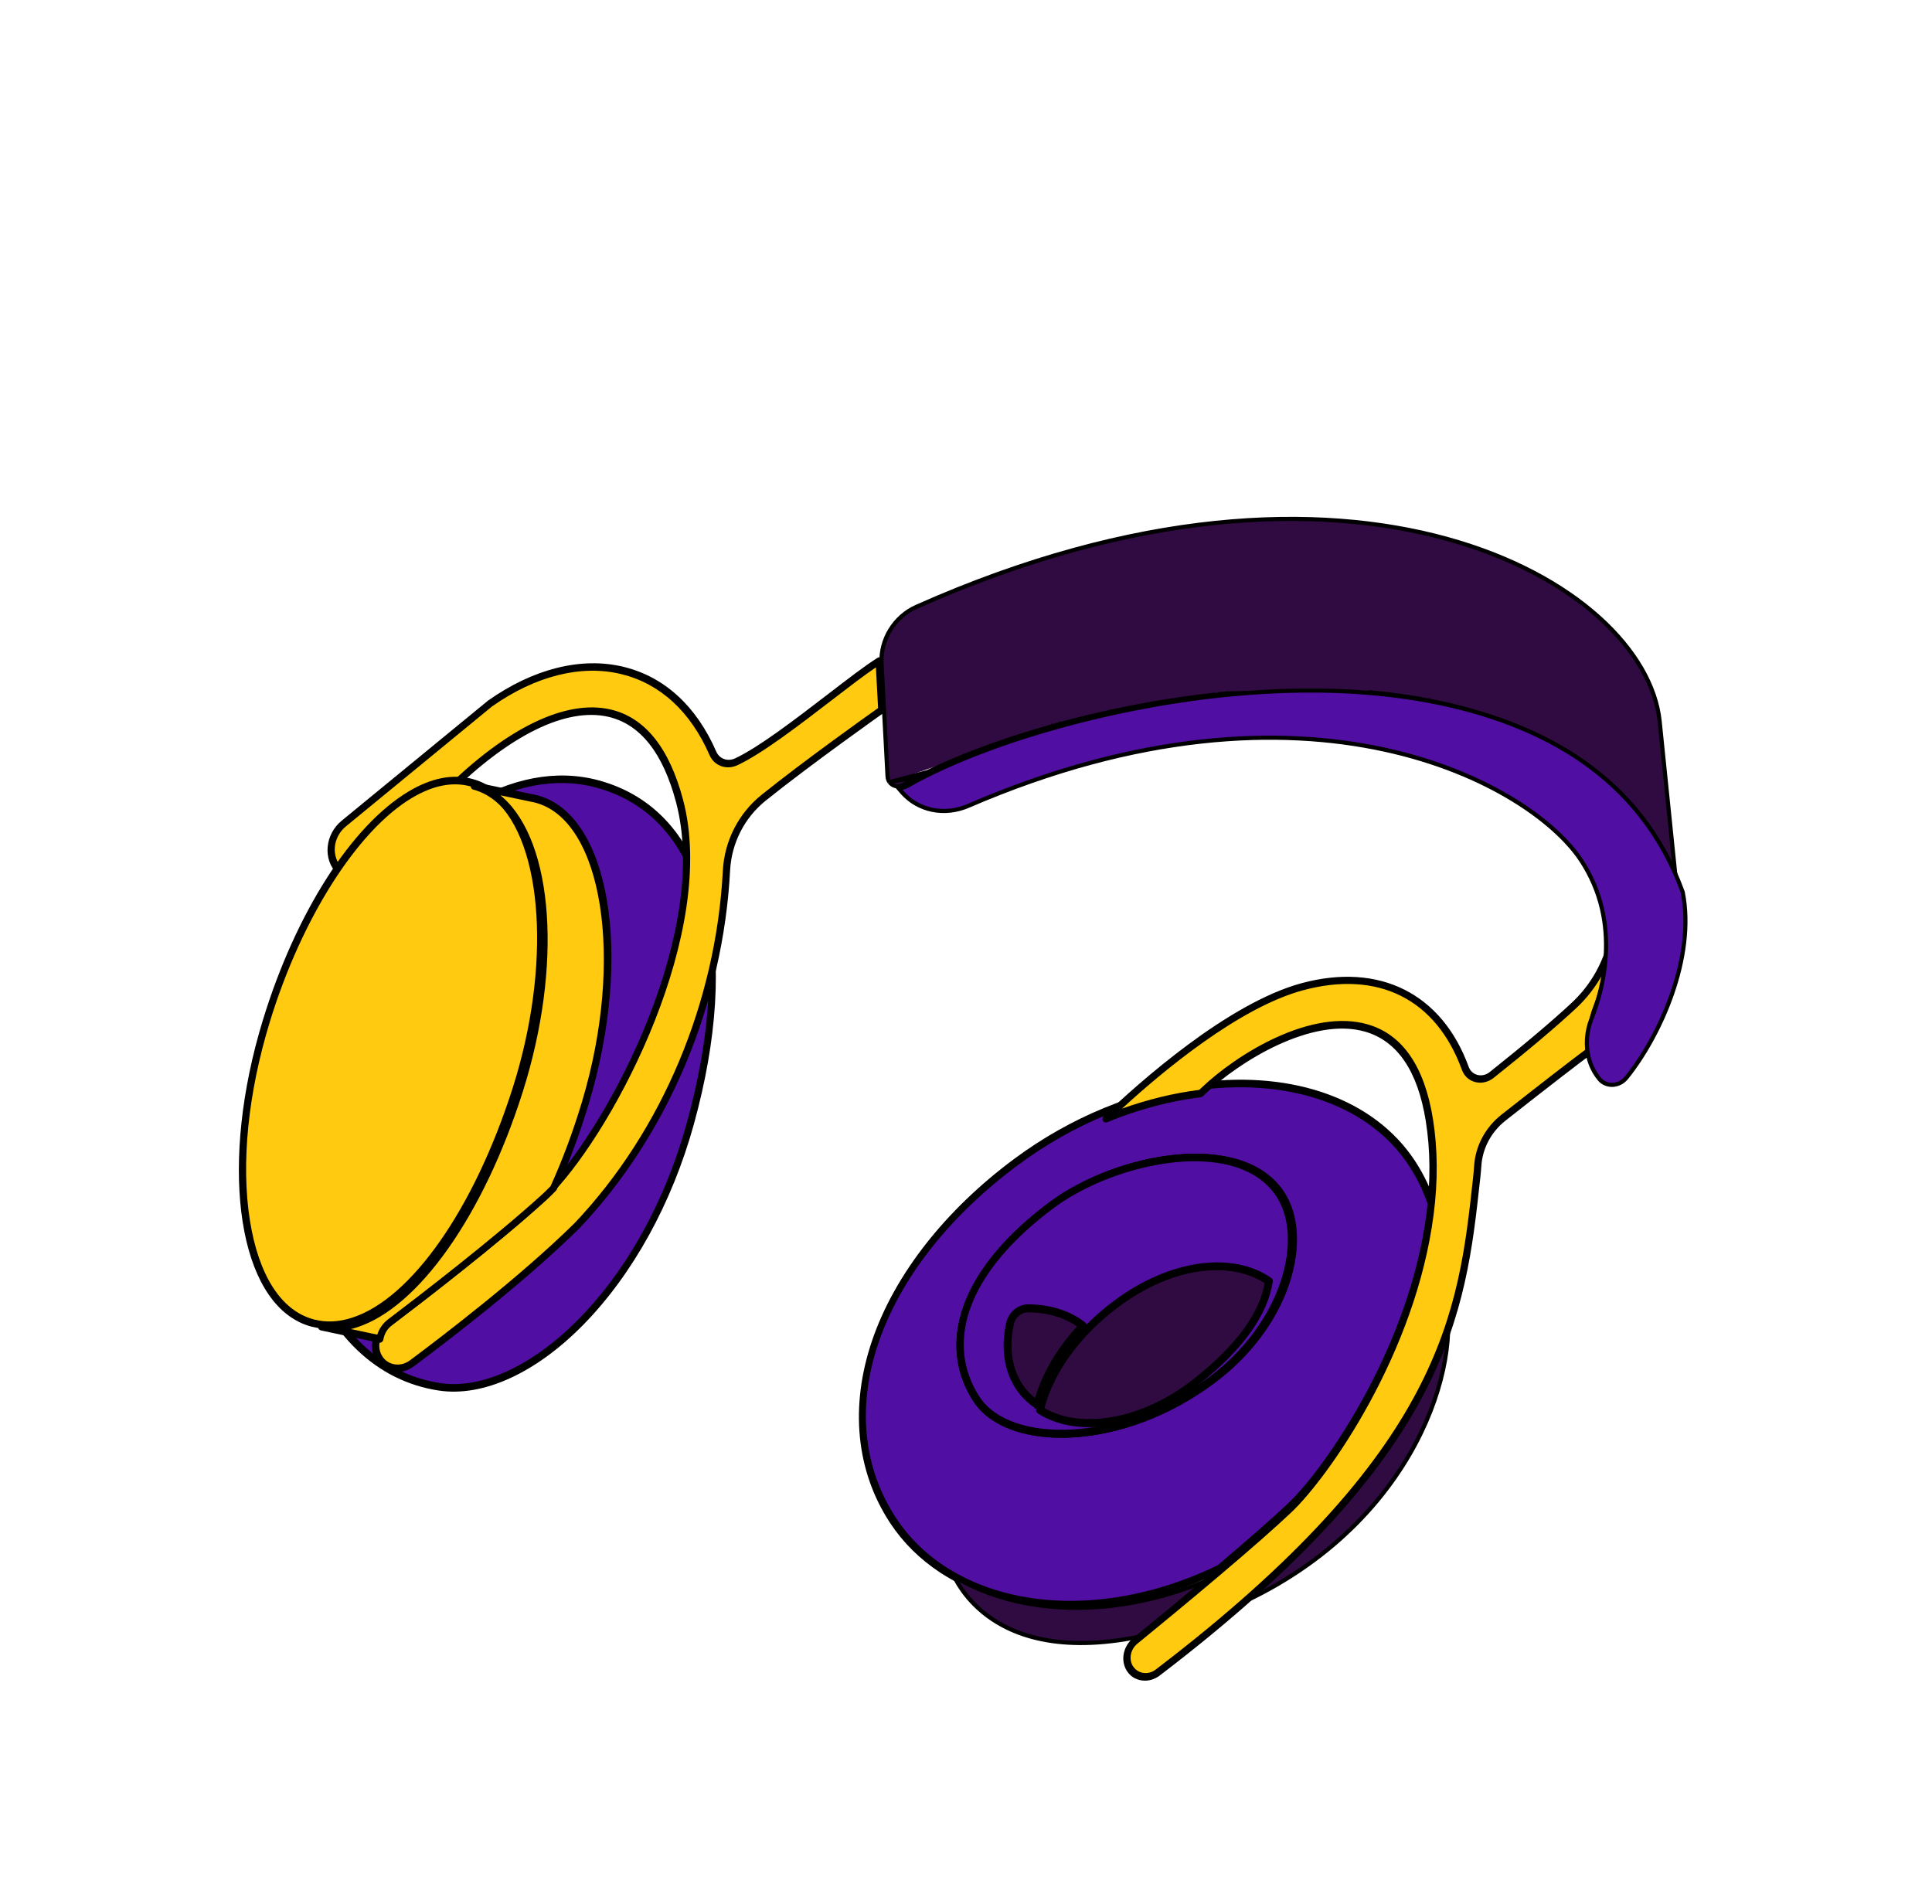 <svg width="210" height="207" viewBox="0 0 210 207" fill="none" xmlns="http://www.w3.org/2000/svg">
<path d="M106.178 152.144C109.537 157.227 121.417 157.593 131.549 150.089C139.842 143.944 142.217 134.568 139.065 129.796C134.67 123.144 121.346 125.785 114.351 130.965C104.33 138.39 102.347 146.346 106.178 152.144Z" fill="#500FA2"/>
<path d="M108.869 154.957C114.097 157.552 123.509 156.534 131.765 150.417C140.369 144.043 142.66 134.48 139.4 129.548C137.326 126.409 133.162 124.987 127.675 125.533C122.93 126.007 117.742 127.965 114.135 130.637C109.317 134.207 106.053 138.152 104.696 142.054C103.413 145.739 103.809 149.316 105.841 152.395C106.542 153.455 107.576 154.315 108.869 154.957ZM135.71 127.428C136.938 128.038 137.97 128.896 138.73 130.046C141.718 134.567 139.415 143.778 131.333 149.765C121.578 156.992 109.779 156.841 106.512 151.901C104.619 149.033 104.247 145.708 105.443 142.28C106.742 138.553 109.899 134.756 114.567 131.296C120.126 127.177 130 124.597 135.711 127.433L135.71 127.428Z" fill="black"/>
<path d="M141.198 164.388C145.589 160.198 154.425 146.75 156.226 132.633C157.028 135.252 157.269 138.053 156.988 140.927C156.12 149.89 150.195 159.596 140.386 166.935C138.225 168.554 135.985 169.915 133.711 171.028C136.519 168.631 139.291 166.201 141.195 164.387L141.198 164.388Z" fill="#500FA2"/>
<path d="M133.51 171.404C133.609 171.454 133.729 171.456 133.843 171.402C136.178 170.26 138.446 168.869 140.593 167.267C150.21 160.075 156.49 150.23 157.391 140.935C157.391 140.919 157.393 140.909 157.394 140.894C157.678 137.931 157.416 135.099 156.613 132.474C156.557 132.3 156.392 132.193 156.211 132.226C156.03 132.259 155.882 132.412 155.859 132.601C154.083 146.509 145.271 159.986 140.946 164.111C139.274 165.704 136.76 167.935 133.473 170.738C133.317 170.872 133.272 171.096 133.367 171.263C133.401 171.327 133.454 171.376 133.513 171.406L133.51 171.404ZM156.614 140.954C155.724 149.997 149.578 159.593 140.171 166.628C139.037 167.477 137.866 168.266 136.667 168.987C138.658 167.253 140.255 165.811 141.438 164.685C145.222 161.079 153.908 148.752 156.327 134.6C156.729 136.608 156.827 138.722 156.613 140.915C156.613 140.93 156.611 140.941 156.61 140.956L156.614 140.954Z" fill="black"/>
<path d="M110.478 126.289C113.559 124.004 116.826 122.182 120.134 120.82C123.601 119.392 127.115 118.467 130.526 118.05C140.177 116.853 148.985 119.661 153.44 126.402C154.454 127.94 155.222 129.58 155.751 131.3C153.889 145.714 144.776 159.445 140.248 163.724C138.287 165.573 135.427 168.058 132.531 170.505C121.694 175.764 110.133 175.599 102.515 170.649C102.485 170.63 102.457 170.613 102.427 170.594C100.309 169.204 98.501 167.446 97.102 165.324C89.572 153.926 95.035 137.73 110.475 126.287L110.478 126.289ZM131.734 150.084C140.019 143.943 142.392 134.576 139.243 129.808C134.852 123.162 121.539 125.8 114.55 130.976C104.539 138.395 102.557 146.344 106.385 152.137C109.741 157.216 121.611 157.581 131.734 150.084Z" fill="#500FA2"/>
<path d="M104.458 172.241C112.267 176.118 122.825 175.659 132.679 170.875C132.713 170.86 132.742 170.839 132.773 170.815C136.172 167.941 138.774 165.655 140.506 164.018C144.581 160.167 154.179 146.589 156.148 131.323C156.156 131.265 156.15 131.207 156.132 131.15C155.589 129.382 154.796 127.703 153.774 126.154C149.418 119.56 140.719 116.377 130.509 117.643C127.006 118.074 123.472 119.017 120.009 120.443C116.582 121.852 113.301 123.707 110.259 125.963C102.732 131.541 97.239 138.558 94.797 145.716C92.348 152.895 93.047 159.947 96.764 165.575C98.162 167.692 99.988 169.499 102.193 170.948L102.284 171.005C102.981 171.457 103.706 171.872 104.456 172.245L104.458 172.241ZM132.339 170.163C121.798 175.263 110.465 175.31 102.747 170.299L102.662 170.245C100.542 168.85 98.783 167.112 97.439 165.08C89.96 153.758 95.41 137.941 110.692 126.619C113.676 124.408 116.893 122.584 120.253 121.205C123.646 119.807 127.108 118.883 130.541 118.46C140.469 117.228 148.904 120.291 153.103 126.654C154.072 128.118 154.825 129.703 155.344 131.372C153.486 145.537 144.434 159.241 139.989 163.439C138.273 165.06 135.699 167.321 132.335 170.169L132.339 170.163ZM109.047 154.918C111.016 155.896 113.597 156.372 116.507 156.239C121.712 156.004 127.194 153.933 131.948 150.411C135.87 147.506 138.784 143.644 140.152 139.535C141.433 135.688 141.224 132.053 139.578 129.557C137.508 126.422 133.347 124.997 127.863 125.545C123.122 126.019 117.939 127.975 114.335 130.645C109.521 134.212 106.261 138.153 104.904 142.053C103.622 145.734 104.018 149.308 106.048 152.384C106.733 153.424 107.76 154.276 109.045 154.914L109.047 154.918ZM135.888 127.45C137.156 128.079 138.176 128.951 138.904 130.056C140.418 132.349 140.599 135.726 139.4 139.326C138.089 143.256 135.29 146.962 131.518 149.757C126.902 153.179 121.579 155.191 116.535 155.42C111.983 155.626 108.315 154.308 106.719 151.891C104.827 149.025 104.456 145.703 105.651 142.278C106.949 138.554 110.102 134.76 114.766 131.303C118.256 128.718 123.277 126.827 127.878 126.367C131.095 126.045 133.823 126.425 135.891 127.451L135.888 127.45Z" fill="black"/>
<path d="M106.178 152.144C109.537 157.227 121.417 157.593 131.549 150.089C139.842 143.944 142.217 134.568 139.065 129.796C134.67 123.144 121.346 125.785 114.351 130.965C104.33 138.39 102.347 146.346 106.178 152.144Z" fill="#500FA2"/>
<path d="M108.869 154.957C114.097 157.552 123.509 156.534 131.765 150.417C140.369 144.043 142.66 134.48 139.4 129.548C137.326 126.409 133.162 124.987 127.675 125.533C122.93 126.007 117.742 127.965 114.135 130.637C109.317 134.207 106.053 138.152 104.696 142.054C103.413 145.739 103.809 149.316 105.841 152.395C106.542 153.455 107.576 154.315 108.869 154.957ZM135.71 127.428C136.938 128.038 137.97 128.896 138.73 130.046C141.718 134.567 139.415 143.778 131.333 149.765C121.578 156.992 109.779 156.841 106.512 151.901C104.619 149.033 104.247 145.708 105.443 142.28C106.742 138.553 109.899 134.756 114.567 131.296C120.126 127.177 130 124.597 135.711 127.433L135.71 127.428Z" fill="black"/>
<path d="M106.178 152.144C109.537 157.227 121.417 157.593 131.549 150.089C139.842 143.944 142.217 134.568 139.065 129.796C134.67 123.144 121.346 125.785 114.351 130.965C104.33 138.39 102.347 146.346 106.178 152.144Z" fill="#500FA2"/>
<path d="M108.869 154.957C114.097 157.552 123.509 156.534 131.765 150.417C140.369 144.043 142.66 134.48 139.4 129.548C137.326 126.409 133.162 124.987 127.675 125.533C122.93 126.007 117.742 127.965 114.135 130.637C109.317 134.207 106.053 138.152 104.696 142.054C103.413 145.739 103.809 149.316 105.841 152.395C106.542 153.455 107.576 154.315 108.869 154.957ZM135.71 127.428C136.938 128.038 137.97 128.896 138.73 130.046C141.718 134.567 139.415 143.778 131.333 149.765C121.578 156.992 109.779 156.841 106.512 151.901C104.619 149.033 104.247 145.708 105.443 142.28C106.742 138.553 109.899 134.756 114.567 131.296C120.126 127.177 130 124.597 135.711 127.433L135.71 127.428Z" fill="black"/>
<path d="M140.168 166.673C127.887 175.774 113.108 177.02 103.722 171.387C104.424 172.793 106.107 175.344 109.609 177.005C113.76 178.974 120.515 179.715 131.321 175.741L131.547 175.658L131.548 175.662C142.322 171.642 149.273 164.886 153.227 158.072C156.858 151.815 157.954 145.525 157.186 141.261C155.878 150.114 149.842 159.506 140.168 166.673Z" fill="#2F0B41" stroke="black" stroke-width="0.449"/>
<path d="M122.843 181.409C123.49 182.393 124.841 182.574 125.844 181.812C157.385 157.745 158.902 142.673 160.507 128.013C160.553 127.573 160.594 127.137 160.623 126.708C160.761 124.686 161.798 122.776 163.417 121.502C166.541 119.042 170.732 115.766 173.248 113.902C172.876 112.534 172.96 111.014 173.527 109.583C174.233 107.785 174.876 105.484 175.014 102.96C174.437 104.865 173.302 107.224 171.101 109.287C168.524 111.7 164.879 114.676 162.146 116.856C161.121 117.674 159.704 117.315 159.278 116.145C156.514 108.556 150.162 104.948 141.565 107.266C133.676 109.396 124.176 117.85 120.238 121.611C123.664 120.196 127.137 119.28 130.509 118.867C130.609 118.773 130.708 118.674 130.813 118.578C136.66 112.984 152.573 104.286 155.369 121.754C155.91 125.127 155.881 128.577 155.441 131.988C153.604 146.263 144.598 159.86 140.123 164.098C138.186 165.929 135.359 168.389 132.498 170.813C128.982 173.791 125.424 176.712 123.405 178.359C122.471 179.122 122.225 180.459 122.849 181.404L122.843 181.409Z" fill="#FFCA10"/>
<path d="M123.398 182.452C123.622 182.564 123.868 182.64 124.129 182.676C124.8 182.765 125.487 182.576 126.061 182.138C157.618 158.057 159.279 142.89 160.881 128.219L160.904 128.024C160.955 127.547 160.994 127.115 161.021 126.704C161.15 124.809 162.105 123.026 163.644 121.817C168.284 118.163 171.496 115.68 173.465 114.226C173.611 114.119 173.678 113.93 173.631 113.763C173.278 112.47 173.371 111.029 173.893 109.711C174.503 108.165 175.257 105.736 175.409 102.949C175.419 102.744 175.283 102.575 175.086 102.555C174.89 102.535 174.701 102.667 174.64 102.867C173.915 105.259 172.64 107.32 170.848 108.998C168.787 110.925 165.784 113.466 161.919 116.543C161.533 116.849 161.061 116.961 160.612 116.855C160.158 116.746 159.807 116.427 159.643 115.979C156.737 107.999 149.949 104.595 141.486 106.876C133.452 109.044 123.765 117.707 119.971 121.33C119.828 121.465 119.791 121.68 119.883 121.843C119.975 122.005 120.168 122.066 120.348 121.992C123.702 120.608 127.124 119.693 130.515 119.277C130.601 119.266 130.687 119.227 130.752 119.165L131.056 118.877C134.717 115.374 142.668 110.459 148.434 112.163C151.908 113.191 154.111 116.452 154.975 121.862C155.481 125.019 155.505 128.423 155.044 131.978C153.235 146.04 144.262 159.657 139.859 163.826C138.157 165.436 135.597 167.691 132.252 170.525C128.677 173.552 125.023 176.551 123.163 178.068C122.058 178.97 121.768 180.551 122.504 181.669C122.731 182.016 123.036 182.284 123.393 182.462L123.398 182.452ZM123.173 181.168C122.664 180.397 122.862 179.304 123.628 178.681C125.489 177.161 129.151 174.161 132.73 171.125C136.09 168.279 138.662 166.015 140.373 164.393C144.401 160.579 153.887 147.132 155.831 132.012C156.301 128.378 156.276 124.892 155.757 121.655C154.843 115.943 152.47 112.481 148.709 111.369C142.585 109.561 134.494 114.516 130.553 118.288C130.498 118.338 130.443 118.393 130.386 118.446L130.353 118.476C127.554 118.832 124.738 119.519 121.954 120.517C126.351 116.477 134.665 109.531 141.631 107.649C149.803 105.445 156.099 108.597 158.906 116.306C159.153 116.982 159.689 117.466 160.377 117.633C161.058 117.801 161.785 117.625 162.372 117.157C166.256 114.066 169.277 111.511 171.355 109.566C172.519 108.475 173.5 107.195 174.257 105.783C173.955 107.254 173.535 108.516 173.168 109.448C172.616 110.844 172.491 112.359 172.803 113.745C170.81 115.226 167.662 117.663 163.198 121.175C161.461 122.542 160.381 124.555 160.235 126.702C160.208 127.106 160.17 127.523 160.121 127.989L160.1 128.181C158.517 142.663 156.88 157.64 125.628 181.486C125.233 181.789 124.757 181.922 124.294 181.858C123.83 181.795 123.431 181.546 123.175 181.158L123.173 181.168Z" fill="black"/>
<path d="M96.688 85.025L96.723 85.063L96.804 85.154C97.145 85.497 97.703 85.602 98.221 85.304L98.222 85.303C99.053 84.827 99.971 84.341 100.978 83.856L100.979 83.856C101.168 83.766 101.362 83.674 101.555 83.584C102.216 83.274 102.909 82.964 103.637 82.66C103.824 82.578 104.016 82.499 104.2 82.424C104.366 82.355 104.534 82.285 104.709 82.215C104.821 82.17 104.942 82.122 105.063 82.074C105.177 82.029 105.291 81.984 105.397 81.941L105.398 81.941L105.399 81.94C105.558 81.876 105.721 81.811 105.89 81.749C106.052 81.686 106.221 81.622 106.388 81.56C106.486 81.523 106.584 81.486 106.681 81.449C106.75 81.424 106.818 81.398 106.887 81.372C106.917 81.361 106.947 81.349 106.977 81.338L106.979 81.337C107.03 81.318 107.08 81.299 107.132 81.28C107.237 81.24 107.345 81.2 107.454 81.162L107.454 81.162C107.529 81.135 107.604 81.108 107.68 81.081C107.755 81.054 107.832 81.026 107.908 80.999L107.908 80.999C108.146 80.914 108.386 80.828 108.632 80.745C109.442 80.462 110.273 80.189 111.124 79.918L111.124 79.918C112.23 79.569 113.377 79.228 114.553 78.902M96.688 85.025L132.638 75.459M96.688 85.025C96.564 84.853 96.485 84.638 96.471 84.384L96.278 80.722L96.057 80.736L96.278 80.722L95.988 75.269L95.821 72.096C95.685 69.514 97.237 67.019 99.612 65.965L99.612 65.965C123.401 55.366 143.22 54.702 157.277 58.578C171.355 62.46 179.607 70.871 180.395 78.389L182.141 95.502C177.272 83.902 166.834 78.387 155.195 76.139M96.688 85.025L149.846 75.354M114.553 78.902C114.553 78.902 114.552 78.902 114.552 78.902L114.611 79.111L114.553 78.902ZM114.553 78.902C114.81 78.83 115.064 78.76 115.325 78.692M115.325 78.692C117.144 78.201 119.035 77.741 120.977 77.32M115.325 78.692C115.325 78.692 115.324 78.692 115.324 78.692L115.38 78.901L115.326 78.692C115.326 78.692 115.325 78.692 115.325 78.692ZM120.977 77.32C120.977 77.32 120.978 77.32 120.978 77.32L121.023 77.531L120.977 77.32ZM120.977 77.32C121.594 77.185 122.218 77.058 122.847 76.933L122.847 76.933C123.537 76.799 124.23 76.667 124.926 76.543L124.928 76.543C125.072 76.518 125.22 76.492 125.369 76.466C125.572 76.43 125.778 76.394 125.979 76.36L125.981 76.36C126.18 76.329 126.379 76.297 126.58 76.264C126.732 76.239 126.885 76.214 127.039 76.19L127.039 76.19C127.725 76.083 128.421 75.975 129.122 75.881L129.122 75.881L129.13 75.88C129.178 75.876 129.213 75.872 129.248 75.864L129.257 75.862L129.266 75.861C129.421 75.84 129.576 75.82 129.73 75.799C129.884 75.779 130.038 75.758 130.192 75.737L130.194 75.737C130.778 75.662 131.362 75.596 131.952 75.529C131.952 75.529 131.953 75.529 131.953 75.529L131.976 75.744M131.976 75.744C132.203 75.717 132.426 75.696 132.657 75.675M131.976 75.744C131.386 75.811 130.803 75.877 130.22 75.952L131.976 75.744ZM132.657 75.675L132.637 75.459L132.638 75.459C132.638 75.459 132.638 75.459 132.638 75.459M132.657 75.675L132.639 75.459C132.639 75.459 132.638 75.459 132.638 75.459M132.657 75.675C132.945 75.646 133.232 75.616 133.528 75.592M132.638 75.459C132.924 75.43 133.213 75.401 133.51 75.376M133.528 75.592L133.508 75.376C133.509 75.376 133.509 75.376 133.51 75.376M133.528 75.592C133.795 75.565 134.069 75.541 134.337 75.519L134.401 75.513C137.315 75.265 140.258 75.148 143.178 75.187L133.51 75.376M133.528 75.592L133.512 75.376C133.511 75.376 133.511 75.376 133.51 75.376M148.911 75.262C148.911 75.262 148.91 75.262 148.91 75.262L148.888 75.478L148.911 75.262ZM148.911 75.262C149.225 75.29 149.538 75.321 149.846 75.354M148.911 75.262L149.846 75.354M149.846 75.354C151.295 75.505 152.731 75.698 154.146 75.947M154.146 75.947C154.5 76.007 154.845 76.07 155.195 76.139M154.146 75.947C154.145 75.947 154.145 75.947 154.145 75.947L154.105 76.16L154.147 75.947C154.146 75.947 154.146 75.947 154.146 75.947ZM155.195 76.139C155.195 76.139 155.195 76.139 155.195 76.139L155.149 76.352L155.194 76.139C155.194 76.139 155.194 76.139 155.195 76.139Z" fill="#2F0B41" stroke="black" stroke-width="0.449"/>
<path d="M98.637 85.426C98.311 85.614 97.966 85.685 97.643 85.657L97.689 85.71L97.689 85.711L98.039 86.115C98.039 86.115 98.039 86.115 98.039 86.115C99.794 88.131 102.66 88.719 105.259 87.595L105.259 87.595C142.316 71.588 166.471 85.311 171.86 93.519C174.109 96.942 174.723 100.551 174.543 103.802C174.399 106.448 173.731 108.857 172.992 110.737L172.992 110.737C172.424 112.177 172.339 113.708 172.711 115.082C172.919 115.846 173.272 116.567 173.767 117.191L173.771 117.197L173.775 117.203C173.789 117.222 173.804 117.242 173.816 117.256L173.816 117.256L173.823 117.265C174.543 118.183 175.978 118.159 176.798 117.142C178.606 114.898 180.488 111.639 181.739 108.044C182.99 104.454 183.605 100.547 182.907 96.99C178.379 84.46 167.674 78.585 155.57 76.241C155.476 76.223 155.382 76.206 155.289 76.188C155.035 76.14 154.783 76.093 154.526 76.049L154.525 76.049C153.113 75.802 151.682 75.607 150.234 75.456L150.234 75.456C149.926 75.423 149.614 75.392 149.301 75.364L149.3 75.364C148.827 75.32 148.35 75.283 147.874 75.251L147.874 75.251L147.87 75.251C147.609 75.228 147.347 75.213 147.081 75.197L147.079 75.197C147.066 75.196 147.041 75.195 147.013 75.19C146.968 75.188 146.923 75.185 146.878 75.183C146.629 75.169 146.379 75.156 146.128 75.147L146.128 75.147L146.123 75.147C145.907 75.135 145.689 75.126 145.473 75.118L145.47 75.118C145.162 75.105 144.854 75.095 144.548 75.091L144.548 75.091L144.543 75.091C144.222 75.079 143.903 75.071 143.584 75.072L143.581 75.072C140.655 75.032 137.706 75.151 134.784 75.4L134.783 75.4C134.492 75.423 134.202 75.451 133.91 75.479C133.812 75.488 133.714 75.498 133.616 75.507C133.421 75.525 133.228 75.543 133.036 75.563L133.036 75.563C132.922 75.574 132.809 75.586 132.696 75.597L132.694 75.598L132.693 75.598C132.58 75.609 132.467 75.621 132.353 75.633C132.257 75.644 132.16 75.655 132.064 75.666C131.572 75.723 131.083 75.78 130.592 75.841C130.288 75.88 129.983 75.922 129.676 75.964C129.641 75.972 129.608 75.976 129.585 75.978C129.553 75.982 129.54 75.983 129.524 75.985L129.524 75.985L129.519 75.986C128.823 76.082 128.126 76.185 127.437 76.296L127.437 76.296C127.286 76.32 127.133 76.345 126.98 76.37C126.777 76.403 126.574 76.436 126.374 76.467C126.29 76.482 126.206 76.496 126.122 76.511C125.854 76.557 125.589 76.603 125.322 76.65C124.622 76.776 123.928 76.909 123.241 77.042C122.613 77.168 121.987 77.295 121.372 77.43L121.372 77.43C119.427 77.853 117.533 78.314 115.713 78.808L115.711 78.808C115.557 78.848 115.409 78.89 115.258 78.931C115.154 78.96 115.049 78.99 114.941 79.019C113.762 79.349 112.617 79.688 111.512 80.038C110.659 80.31 109.826 80.582 109.02 80.867L109.017 80.868C108.774 80.951 108.536 81.036 108.296 81.122L108.295 81.123C108.143 81.176 107.989 81.231 107.843 81.285C107.735 81.326 107.627 81.366 107.522 81.404C107.47 81.423 107.418 81.442 107.368 81.461C107.167 81.535 106.97 81.608 106.779 81.683L106.779 81.684L106.774 81.685C106.609 81.747 106.441 81.811 106.277 81.875C106.196 81.906 106.115 81.938 106.034 81.97C105.953 82.002 105.871 82.034 105.788 82.066C105.555 82.157 105.328 82.249 105.101 82.341C105.011 82.378 104.929 82.411 104.849 82.444C104.765 82.478 104.682 82.512 104.591 82.55L104.59 82.55L104.572 82.558C104.391 82.632 104.209 82.707 104.033 82.785L104.03 82.786C103.304 83.091 102.612 83.4 101.954 83.711C101.862 83.755 101.773 83.796 101.686 83.838C101.583 83.886 101.481 83.934 101.377 83.984C100.375 84.468 99.462 84.952 98.637 85.426Z" fill="#500FA2" stroke="black" stroke-width="0.449"/>
<path d="M47.785 150.755C57.381 152.192 70.081 140.077 75.038 122.126C79.991 104.174 77.422 88.618 64.951 85.232C52.659 81.895 38.205 95.246 33.251 113.198C28.297 131.151 34.605 148.779 47.788 150.756L47.785 150.755Z" fill="#500FA2"/>
<path d="M42.951 149.674C44.434 150.41 46.02 150.908 47.696 151.161C52.511 151.884 58.244 149.271 63.42 143.992C68.793 138.51 73.055 130.776 75.422 122.206C77.976 112.954 78.491 104.612 76.919 98.085C75.222 91.057 71.128 86.474 65.085 84.831C60.526 83.593 55.507 84.543 50.564 87.576C42.536 92.507 35.919 102.052 32.865 113.113C29.887 123.906 30.84 134.872 35.416 142.453C37.409 145.754 39.967 148.195 42.947 149.675L42.951 149.674ZM67.685 86.699C76.834 91.243 79.527 104.394 74.659 122.038C69.534 140.609 56.671 151.67 47.87 150.351C43.041 149.628 38.969 146.732 36.101 141.978C31.633 134.581 30.707 123.847 33.629 113.273C36.577 102.591 43.207 93.009 50.928 88.266C55.672 85.354 60.476 84.438 64.824 85.618C65.837 85.894 66.793 86.256 67.685 86.699Z" fill="black"/>
<path d="M36.901 94.644L37.821 95.561C37.821 95.561 38.722 95.83 48.592 86.082C58.512 76.289 69.942 72.244 73.862 87.077C77.612 101.231 66.757 122.093 59.792 129.415C59.46 129.764 59.136 130.083 58.821 130.371C53.733 135.02 45.764 141.16 41.988 144.018C41.399 144.462 41.023 145.094 40.89 145.761C40.883 145.788 40.88 145.814 40.876 145.843C40.765 146.482 40.877 147.146 41.241 147.697C42.003 148.852 43.591 149.084 44.777 148.189C48.662 145.295 56.948 138.934 62.749 133.197C71.301 124.162 78.128 110.59 78.958 94.616C79.118 91.577 80.581 88.656 82.997 86.712C88.056 82.649 95.848 77.153 95.848 77.153L95.565 71.847C92.267 73.887 84.287 80.813 80.027 82.803C79.028 83.273 77.908 82.868 77.484 81.893C73.017 71.638 62.845 69.698 53.239 76.49L37.364 89.522C35.743 90.852 35.523 93.26 36.897 94.638L36.901 94.644Z" fill="#FFCA10"/>
<path d="M41.937 148.868C42.193 148.996 42.475 149.081 42.772 149.124C43.544 149.231 44.333 149.015 44.992 148.52C49.262 145.338 57.286 139.153 63.014 133.488C72.649 123.305 78.603 109.141 79.36 94.61C79.516 91.647 80.926 88.882 83.232 87.031C88.223 83.022 95.986 77.542 96.062 77.486C96.187 77.4 96.259 77.249 96.25 77.1L95.968 71.794C95.959 71.658 95.884 71.538 95.769 71.481C95.654 71.424 95.512 71.431 95.393 71.505C94.112 72.298 92.199 73.768 89.986 75.47C86.47 78.17 82.487 81.23 79.901 82.439C79.095 82.818 78.201 82.494 77.856 81.707C75.702 76.761 72.225 73.573 67.795 72.493C63.213 71.372 57.976 72.678 53.041 76.165L37.136 89.217C36.27 89.925 35.718 90.96 35.616 92.059C35.514 93.159 35.88 94.21 36.612 94.945L37.53 95.865C37.568 95.903 37.617 95.936 37.67 95.951C38.583 96.252 44.256 90.906 48.854 86.367C55.43 79.875 61.56 76.878 66.116 77.919C69.583 78.715 72.066 81.841 73.485 87.217C77.196 101.213 66.367 121.955 59.523 129.151C59.213 129.477 58.891 129.793 58.573 130.087C53.389 134.822 45.094 141.191 41.769 143.709C41.112 144.205 40.66 144.92 40.503 145.723C40.496 145.743 40.489 145.79 40.484 145.834C40.354 146.58 40.505 147.342 40.91 147.96C41.172 148.36 41.527 148.672 41.939 148.877L41.937 148.868ZM95.449 76.967C94.188 77.86 87.336 82.741 82.778 86.403C80.273 88.417 78.74 91.417 78.572 94.631C77.825 108.956 71.96 122.916 62.48 132.934C56.59 138.757 47.987 145.324 44.562 147.874C44.077 148.237 43.5 148.394 42.938 148.317C42.37 148.238 41.883 147.933 41.57 147.458C41.274 147.006 41.164 146.449 41.262 145.889L41.272 145.836C41.391 145.229 41.72 144.706 42.201 144.345C45.536 141.821 53.859 135.434 59.07 130.669C59.406 130.36 59.739 130.031 60.064 129.69C67.028 122.37 78.035 101.233 74.247 86.941C72.75 81.284 70.094 77.979 66.343 77.12C61.514 76.013 55.117 79.096 48.329 85.798C40.616 93.415 38.468 94.835 37.946 95.101L37.184 94.34C36.606 93.761 36.321 92.936 36.398 92.07C36.477 91.209 36.913 90.393 37.593 89.838L53.471 76.804C58.182 73.474 63.191 72.215 67.55 73.284C71.752 74.313 75.066 77.356 77.125 82.088C77.635 83.261 78.974 83.74 80.17 83.177C82.842 81.929 86.864 78.838 90.416 76.109C92.237 74.711 93.969 73.378 95.208 72.547L95.445 76.969L95.449 76.967Z" fill="black"/>
<path d="M33.948 143.801L34.619 143.94C35.822 144.145 37.068 144.032 38.336 143.622C44.828 141.548 51.809 131.877 56.117 118.288C60.518 104.4 59.276 91.274 54.038 86.627C53.205 85.885 52.269 85.361 51.236 85.081C43.735 83.061 33.905 94.83 28.96 110.977C23.985 127.214 26.447 141.781 33.945 143.8L33.948 143.801Z" fill="#FFCA10"/>
<path d="M32.485 143.697C32.908 143.907 33.352 144.078 33.813 144.202C33.819 144.205 33.825 144.208 33.832 144.207L34.502 144.349C35.76 144.566 37.076 144.453 38.419 144.018C45.14 141.869 52.233 131.809 56.492 118.389C60.814 104.753 59.893 91.262 54.308 86.306C53.422 85.518 52.432 84.971 51.361 84.68C49.224 84.105 46.886 84.56 44.415 86.035C38.203 89.743 32.13 99.265 28.576 110.881C23.889 126.179 25.697 140.317 32.483 143.692L32.485 143.697ZM34.061 143.413C30.553 142.46 28.103 138.634 27.158 132.633C26.189 126.465 26.961 118.809 29.33 111.077C32.773 99.838 38.834 90.283 44.774 86.74C47.05 85.381 49.182 84.957 51.108 85.478C52.072 85.739 52.966 86.235 53.771 86.947C59.057 91.638 59.91 105.071 55.748 118.202C51.575 131.354 44.708 141.186 38.246 143.249C37.021 143.646 35.834 143.749 34.708 143.556L34.06 143.421L34.061 143.413Z" fill="black"/>
<path d="M51.567 85.444C52.597 85.724 53.534 86.244 54.367 86.989C59.596 91.626 60.832 104.732 56.444 118.602C52.142 132.17 45.177 141.828 38.697 143.903C37.433 144.309 36.183 144.426 34.984 144.219L41.29 145.559C41.294 145.53 41.297 145.504 41.304 145.477C41.436 144.811 41.809 144.183 42.399 143.737C46.165 140.884 54.116 134.755 59.191 130.114C59.502 129.825 59.828 129.508 60.16 129.16C61.449 126.334 62.617 123.22 63.624 119.876C68.475 103.726 65.745 88.733 58.221 86.845L57.758 86.747L51.57 85.446L51.567 85.444Z" fill="#FFCA10"/>
<path d="M34.787 144.592C34.812 144.605 34.843 144.616 34.872 144.623L41.179 145.963C41.29 145.987 41.406 145.959 41.502 145.886C41.598 145.814 41.663 145.705 41.677 145.588L41.682 145.552C41.801 144.945 42.129 144.424 42.609 144.063C45.937 141.543 54.24 135.167 59.439 130.41C59.775 130.102 60.107 129.773 60.431 129.432C60.465 129.395 60.493 129.354 60.515 129.306C61.835 126.414 63.007 123.273 64.004 119.962C68.865 103.778 66.273 88.427 58.343 86.438L57.867 86.338L51.672 85.038C51.467 84.994 51.253 85.133 51.188 85.346C51.123 85.558 51.233 85.777 51.434 85.83C52.398 86.091 53.292 86.583 54.091 87.296C59.368 91.977 60.215 105.393 56.063 118.502C51.899 131.636 45.044 141.457 38.597 143.519C37.375 143.914 36.187 144.016 35.068 143.821C34.86 143.784 34.648 143.931 34.592 144.149C34.545 144.335 34.626 144.512 34.776 144.591L34.787 144.592ZM41.004 145.082L38.145 144.476C38.356 144.426 38.566 144.363 38.78 144.295C45.488 142.149 52.566 132.104 56.817 118.702C61.13 105.086 60.213 91.611 54.639 86.666C54.558 86.594 54.473 86.521 54.389 86.452L58.116 87.236C65.5 89.085 67.907 104.298 63.256 119.785C62.281 123.028 61.134 126.108 59.843 128.945C59.551 129.251 59.248 129.544 58.947 129.822C53.774 134.55 45.498 140.908 42.181 143.422C41.622 143.844 41.213 144.423 41.007 145.084L41.004 145.082Z" fill="black"/>
<path d="M121.504 141.849C117.095 145.118 114.212 149.317 113.277 153.175C117.199 155.62 123.989 154.707 129.829 150.123C134.779 146.234 137.186 142.628 137.712 139.377C133.93 136.824 127.582 137.347 121.504 141.849Z" fill="#2F0B41" stroke="black" stroke-width="0.449"/>
<path d="M113.648 154.116C118.047 156.3 124.675 154.938 130.19 150.61C135.062 146.787 137.805 142.982 138.344 139.303C138.367 139.154 138.308 139.01 138.193 138.929C133.955 135.966 127.108 136.937 121.153 141.352C116.722 144.636 113.615 148.959 112.631 153.211C112.592 153.375 112.655 153.54 112.787 153.625C113.062 153.805 113.351 153.972 113.647 154.119L113.648 154.116ZM137.519 139.486C136.927 142.856 134.312 146.383 129.74 149.971C124.312 154.232 117.535 155.5 113.472 153.059C114.477 149.101 117.419 145.085 121.583 142.001C127.167 137.861 133.535 136.868 137.519 139.486Z" fill="black"/>
<path d="M110.955 150.618L110.955 150.618C111.411 151.309 111.98 151.895 112.643 152.369C113.345 149.63 114.985 146.752 117.408 144.153C115.905 143.036 113.951 142.441 111.743 142.43C110.939 142.426 110.17 143.044 109.986 143.889C109.437 146.408 109.733 148.767 110.955 150.618Z" fill="#2F0B41" stroke="black" stroke-width="0.449"/>
<path d="M110.617 150.865C111.151 151.673 111.839 152.356 112.66 152.895L112.66 152.895L112.66 152.895L112.66 152.895L112.66 152.895L112.66 152.895L112.66 152.895L112.66 152.895L112.66 152.895L112.66 152.895L112.661 152.895L112.661 152.895L112.661 152.895L112.661 152.895L112.661 152.896L112.661 152.896L112.661 152.896L112.661 152.896L112.661 152.896L112.661 152.896L112.661 152.896L112.661 152.896L112.661 152.896L112.662 152.896L112.662 152.896L112.662 152.896L112.662 152.896L112.662 152.896L112.662 152.896L112.662 152.896L112.662 152.896L112.662 152.896L112.662 152.896L112.662 152.896L112.662 152.896L112.662 152.896L112.663 152.896L112.663 152.896L112.663 152.896L112.663 152.896L112.663 152.897L112.663 152.897L112.663 152.897L112.663 152.897L112.663 152.897L112.663 152.897L112.663 152.897L112.663 152.897L112.663 152.897L112.663 152.897L112.664 152.897L112.664 152.897L112.664 152.897L112.664 152.897L112.664 152.897L112.664 152.897L112.664 152.897L112.664 152.897L112.664 152.897L112.664 152.897L112.664 152.897L112.664 152.897L112.664 152.897L112.665 152.897L112.665 152.897L112.665 152.897L112.665 152.897L112.665 152.898L112.665 152.898L112.665 152.898L112.665 152.898L112.665 152.898L112.665 152.898L112.665 152.898L112.665 152.898L112.665 152.898L112.666 152.898L112.666 152.898L112.666 152.898L112.666 152.898L112.666 152.898L112.666 152.898L112.666 152.898L112.666 152.898L112.666 152.898L112.666 152.898L112.666 152.898L112.666 152.898L112.666 152.898L112.667 152.898L112.667 152.898L112.667 152.898L112.667 152.898L112.667 152.899L112.667 152.899L112.667 152.899L112.667 152.899L112.667 152.899L112.667 152.899L112.667 152.899L112.667 152.899L112.667 152.899L112.668 152.899L112.668 152.899L112.668 152.899L112.668 152.899L112.668 152.899L112.668 152.899L112.668 152.899L112.668 152.899L112.668 152.899L112.668 152.899L112.668 152.899L112.668 152.899L112.668 152.899L112.669 152.899L112.669 152.899L112.669 152.899L112.669 152.899L112.669 152.9L112.669 152.9L112.669 152.9L112.669 152.9L112.669 152.9L112.669 152.9L112.669 152.9L112.669 152.9L112.669 152.9L112.67 152.9L112.67 152.9L112.67 152.9L112.67 152.9L112.67 152.9L112.67 152.9L112.67 152.9L112.67 152.9L112.67 152.9L112.67 152.9L112.67 152.9L112.67 152.9L112.67 152.9L112.671 152.9L112.671 152.9L112.671 152.9L112.671 152.9L112.671 152.9L112.671 152.901L112.671 152.901L112.671 152.901L112.671 152.901L112.671 152.901L112.671 152.901L112.671 152.901L112.671 152.901L112.672 152.901L112.672 152.901L112.672 152.901L112.672 152.901L112.672 152.901L112.672 152.901L112.672 152.901L112.672 152.901L112.672 152.901L112.672 152.901L112.672 152.901L112.672 152.901L112.672 152.901L112.673 152.901L112.673 152.901L112.673 152.901L112.673 152.901L112.673 152.901L112.673 152.902L112.673 152.902L112.673 152.902L112.673 152.902L112.673 152.902L112.673 152.902L112.673 152.902L112.673 152.902L112.673 152.902L112.674 152.902L112.674 152.902L112.674 152.902L112.674 152.902L112.674 152.902L112.674 152.902L112.674 152.902L112.674 152.902L112.674 152.902L112.674 152.902L112.674 152.902L112.674 152.902L112.674 152.902L112.675 152.902L112.675 152.902L112.675 152.902L112.675 152.902L112.675 152.902L112.675 152.903L112.675 152.903L112.675 152.903L112.675 152.903L112.675 152.903L112.675 152.903L112.675 152.903L112.675 152.903L112.676 152.903L112.676 152.903L112.676 152.903L112.676 152.903L112.676 152.903L112.676 152.903L112.676 152.903L112.676 152.903L112.676 152.903L112.676 152.903L112.676 152.903L112.676 152.903L112.676 152.903L112.677 152.903L112.677 152.903L112.677 152.903L112.677 152.903L112.677 152.903L112.677 152.903L112.677 152.904L112.677 152.904L112.677 152.904L112.677 152.904L112.677 152.904L112.677 152.904L112.677 152.904L112.677 152.904L112.678 152.904L112.678 152.904L112.678 152.904L112.678 152.904L112.678 152.904L112.678 152.904L112.678 152.904L112.678 152.904L112.678 152.904L112.678 152.904L112.678 152.904L112.678 152.904L112.678 152.904L112.679 152.904L112.679 152.904L112.679 152.904L112.679 152.904L112.679 152.904L112.679 152.904L112.679 152.905L112.679 152.905L112.679 152.905L112.679 152.905L112.679 152.905L112.679 152.905L112.679 152.905L112.679 152.905L112.68 152.905L112.68 152.905L112.68 152.905L112.68 152.905L112.68 152.905L112.68 152.905L112.68 152.905L112.68 152.905L112.68 152.905L112.68 152.905L112.68 152.905L112.68 152.905L112.68 152.905L112.68 152.905L112.681 152.905L112.681 152.905L112.681 152.905L112.681 152.905L112.681 152.905L112.681 152.905L112.681 152.906L112.681 152.906L112.681 152.906L112.681 152.906L112.681 152.906L112.681 152.906L112.681 152.906L112.681 152.906L112.682 152.906L112.682 152.906L112.682 152.906L112.682 152.906L112.682 152.906L112.682 152.906L112.682 152.906L112.682 152.906L112.682 152.906L112.682 152.906L112.682 152.906L112.682 152.906L112.682 152.906L112.682 152.906L112.683 152.906L112.683 152.906L112.683 152.906L112.683 152.906L112.683 152.906L112.683 152.906L112.683 152.907L112.683 152.907L112.683 152.907L112.683 152.907L112.683 152.907L112.683 152.907L112.683 152.907L112.683 152.907L112.684 152.907L112.684 152.907L112.684 152.907L112.684 152.907L112.684 152.907L112.684 152.907L112.684 152.907L112.684 152.907L112.684 152.907L112.684 152.907L112.684 152.907L112.684 152.907L112.684 152.907L112.684 152.907L112.685 152.907L112.685 152.907L112.685 152.907L112.685 152.907L112.685 152.907L112.685 152.907L112.685 152.907L112.685 152.908L112.685 152.908L112.685 152.908L112.685 152.908L112.685 152.908L112.685 152.908L112.685 152.908L112.685 152.908L112.686 152.908L112.686 152.908L112.686 152.908L112.686 152.908L112.686 152.908L112.686 152.908L112.717 152.923C112.75 152.931 112.787 152.929 112.827 152.91L112.827 152.91L112.829 152.91C112.883 152.885 112.933 152.829 112.954 152.75C113.615 149.891 115.355 146.878 117.847 144.255L117.847 144.255L117.848 144.255C117.889 144.211 117.913 144.152 117.911 144.09L117.911 144.09L117.911 144.088C117.911 144.036 117.888 143.992 117.85 143.961C116.259 142.705 114.16 142.027 111.773 142.015L111.773 142.015C110.767 142.009 109.82 142.782 109.592 143.826C109.001 146.544 109.363 148.972 110.617 150.864L110.617 150.865ZM117.33 144.301L117.317 144.326L117.298 144.346C115.084 146.771 113.498 149.491 112.767 152.108L112.677 152.428L112.415 152.223C111.828 151.765 111.326 151.224 110.92 150.609C109.711 148.78 109.383 146.44 109.941 143.858L109.941 143.858C110.121 143.031 110.875 142.398 111.716 142.402L111.716 142.402C113.85 142.414 115.763 142.97 117.266 144.024L117.42 144.131L117.332 144.298L117.33 144.301Z" fill="#2F0B41" stroke="black" stroke-width="0.449"/>
</svg>
